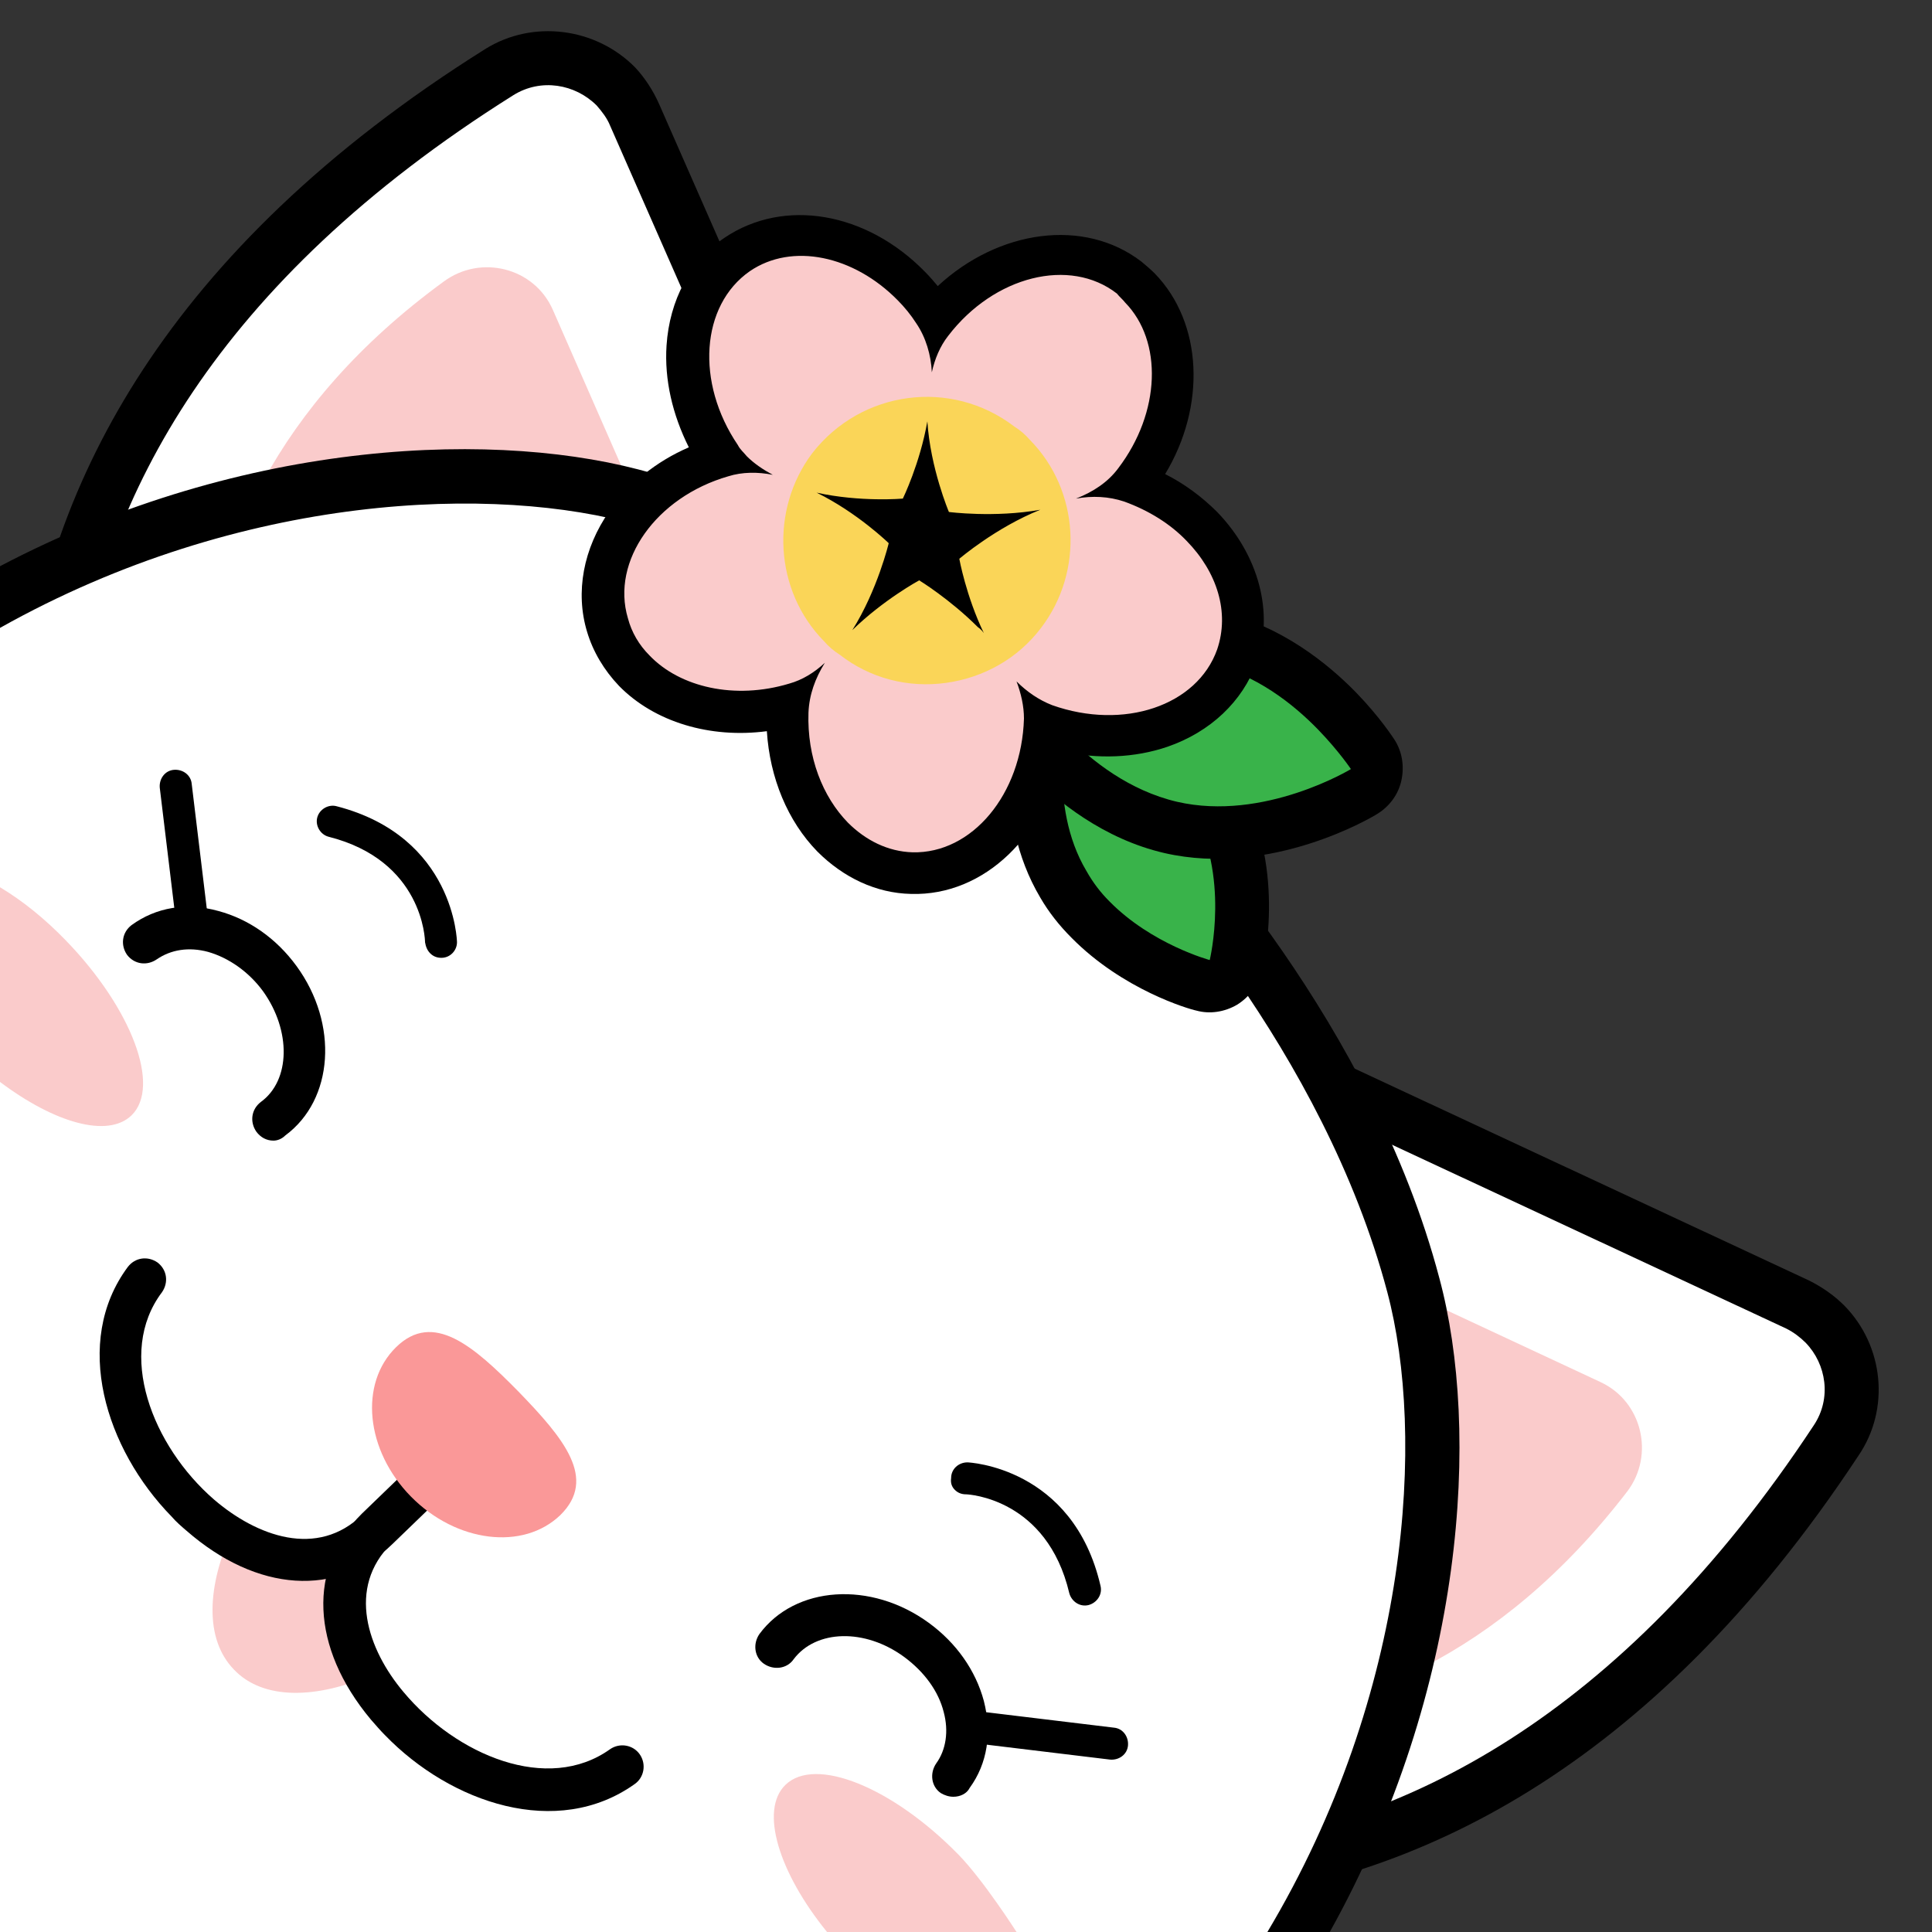 <?xml version="1.0" encoding="utf-8"?>
<!-- Generator: Adobe Illustrator 22.0.0, SVG Export Plug-In . SVG Version: 6.00 Build 0)  -->
<svg version="1.1" id="图层_1" xmlns="http://www.w3.org/2000/svg" xmlns:xlink="http://www.w3.org/1999/xlink" x="0px" y="0px"
	 width="260px" height="260px" viewBox="0 0 260 260" style="enable-background:new 0 0 260 260;" xml:space="preserve">
<rect x="0" y="0" width="260" height="260" fill="#333333" stroke="none"/>
<style type="text/css">
	.st0{clip-path:url(#SVGID_2_);}
	.st1{fill:#FFFFFF;}
	.st2{fill:#FACBCB;}
	.st3{fill:#FA9898;}
	.st4{fill:#39B34A;}
	.st5{fill:#FAD558;}
</style>
<g>
	<g>
		<defs>
			<rect id="SVGID_1_" width="260" height="260"/>
		</defs>
		<clipPath id="SVGID_2_">
			<use xlink:href="#SVGID_1_"  style="overflow:visible;"/>
		</clipPath>
		<g class="st0">
			<g>
				<g>
					<g>
						<g>
							<g>
								<g>
									<path class="st1" d="M19.2,156.6c3.6,3.7,9.3,4.8,14.1,2.7l85.1-37.3c6.4-2.8,9.3-10.3,6.5-16.6l-39.5-90
										c-0.6-1.4-1.5-2.7-2.5-3.8c-4.1-4.2-10.7-5-15.6-1.9C-17,62.5,7.3,132.8,16.7,153.1C17.4,154.4,18.2,155.6,19.2,156.6
										L19.2,156.6z"/>
								</g>
							</g>
							<g>
								<g>
									<path d="M80.3,14.2c0.7,0.8,1.4,1.7,1.8,2.7l39.5,89.9c2,4.5-0.1,9.9-4.6,11.8L31.8,156c-3.5,1.5-7.5,0.7-10-1.9
										c-0.7-0.7-1.3-1.5-1.7-2.5c-10.4-22.3-31.6-88.2,49-138.8C72.8,10.5,77.4,11.3,80.3,14.2 M85.5,9.1
										c-5.3-5.4-13.8-6.5-20.2-2.5c-86.7,54.4-61.6,127-51.8,148c0.8,1.7,1.8,3.2,3.1,4.5c4.7,4.8,12,6.2,18.2,3.5l85.1-37.3
										c4-1.7,7-4.9,8.6-9c1.6-4,1.5-8.5-0.3-12.4L88.7,14C87.9,12.2,86.8,10.5,85.5,9.1L85.5,9.1z"/>
								</g>
							</g>
						</g>
					</g>
					<g>
						<g>
							<g>
								<path class="st2" d="M74.4,41.7l28.6,65.2c2.1,4.9-0.1,10.6-5,12.7l-50.1,22c-4.9,2.2-10.7-0.1-12.8-5.1
									C27,117.5,14,71.3,59.7,37.9C64.7,34.2,71.9,36,74.4,41.7z"/>
							</g>
						</g>
					</g>
				</g>
				<g>
					<g>
						<g>
							<g>
								<g>
									<path class="st1" d="M99.2,238.6c1,1,2.2,1.9,3.4,2.5c20.1,9.9,89.8,35.8,144.5-47.2c3.2-4.9,2.6-11.5-1.6-15.7
										c-1.1-1.1-2.3-2-3.7-2.6l-89-41.5c-6.3-2.9-13.8-0.2-16.8,6.1l-39.3,84.2C94.6,229.1,95.6,234.8,99.2,238.6z"/>
								</g>
							</g>
							<g>
								<g>
									<path d="M243,180.7c2.8,2.9,3.5,7.5,1.1,11.1c-52.4,79.5-117.8,56.8-139.8,45.9c-0.9-0.5-1.8-1.1-2.4-1.8
										c-2.5-2.6-3.3-6.6-1.7-10.1l39.3-84.2c2.1-4.5,7.4-6.4,11.9-4.3l89,41.5C241.4,179.3,242.3,180,243,180.7 M248.2,175.7
										c-1.4-1.4-3-2.5-4.8-3.4l-89-41.5c-3.9-1.8-8.4-2-12.4-0.5c-4.1,1.5-7.3,4.5-9.2,8.4l-39.3,84.2
										c-2.8,6.1-1.6,13.4,3.1,18.2c1.3,1.3,2.8,2.4,4.4,3.2c20.7,10.2,92.8,37,149.1-48.4C254.4,189.6,253.5,181.1,248.2,175.7
										L248.2,175.7L248.2,175.7z"/>
								</g>
							</g>
						</g>
					</g>
					<g>
						<g>
							<g>
								<path class="st2" d="M215.4,186l-64.5-30.1c-4.8-2.3-10.6-0.2-12.8,4.7L115,210.1c-2.3,4.9-0.1,10.7,4.8,12.9
									c18.9,8.6,64.7,22.6,99.2-22.3C222.7,195.8,221,188.6,215.4,186z"/>
							</g>
						</g>
					</g>
				</g>
			</g>
			<path class="st1" d="M190.2,172.9c-8.8-33.2-33.4-59.6-38.2-64.6l-1.4-1.5c-4.8-5-30.7-30.2-63.7-39.7C67,61.4,32.7,62.6,0,80.3
				v163.4c0.4,0.5,0.9,0.9,1.3,1.3l0,0c2.8,2.9,4.6,4.5,4.7,4.7c0,0,1.6,1.8,4.4,4.7c1.6,1.6,3.4,3.5,5.6,5.6h158.8
				C193.6,227.6,195.6,193.1,190.2,172.9z"/>
			<g>
				<g>
					<path d="M128.5,200.5c0.4,0.4,0.9,0.6,1.5,0.6l0,0c0.4,0,10.9,0.6,13.9,13.3c0.3,1.1,1.4,1.9,2.6,1.6c1.1-0.3,1.9-1.4,1.6-2.6
						c-3.7-16-17.8-16.6-17.9-16.6c-1.2,0-2.2,0.9-2.2,2.1C127.9,199.6,128.1,200.1,128.5,200.5z"/>
				</g>
			</g>
			<g>
				<g>
					<path d="M57.9,128.3c0.4,0.4,0.9,0.6,1.5,0.6c1.2,0,2.1-1,2.1-2.1c0-0.1-0.3-14.2-16.2-18.3c-1.1-0.3-2.3,0.4-2.6,1.5
						s0.4,2.3,1.5,2.6c12.7,3.2,13,13.8,13,14.2C57.3,127.4,57.5,127.9,57.9,128.3z"/>
				</g>
			</g>
			<g>
				<g>
					<g>
						<path class="st2" d="M33.2,207.1c3.7,2.7,7.8,2.8,11.4,1.4c0.6,1.2,1.4,2.5,2.5,3.6c0.2,0.2,0.5,0.4,0.7,0.6
							c-1.6,4-1.2,8.6,2.5,12.6c-7.7,3.4-14.9,3.5-18.8-0.6c-4-4.1-3.7-11.3-0.1-19C32,206.3,32.6,206.7,33.2,207.1z"/>
					</g>
				</g>
				<g>
					<g>
						<g>
							<path d="M23.1,204.1c0.6,0.7,1.3,1.3,2,1.9c9.5,8.3,20.3,9,27.7,1.8l5.8-5.6c1.1-1.1,1.1-2.9,0-4s-2.9-1.1-4,0l-5.8,5.6
								c-6.1,6-14.3,2.9-20-2c-8.3-7.2-13.2-19.7-7-27.9c0.9-1.3,0.7-3-0.6-4c-1.3-0.9-3-0.7-4,0.6C9.7,180.6,14.2,195,23.1,204.1z"
								/>
						</g>
					</g>
					<g>
						<g>
							<path d="M51.8,233.5c8.9,9.2,23.2,14,33.6,6.6c1.3-0.9,1.6-2.7,0.7-4s-2.7-1.6-4-0.7c-8.4,6-20.7,0.8-27.8-7.7
								c-4.8-5.7-7.7-14-1.6-20l5.8-5.6c1.1-1.1,1.1-2.9,0-4s-2.9-1.1-4,0l-5.8,5.6c-7.3,7.2-6.9,18,1.2,27.7
								C50.6,232.2,51.2,232.9,51.8,233.5z"/>
						</g>
					</g>
				</g>
				<g>
					<g>
						<path class="st3" d="M53.3,181.3c-5,4.9-4.1,13.9,2,20.1c6.1,6.2,15.1,7.3,20.1,2.5c5-4.9,0.5-10.3-5.6-16.6
							C63.7,181.1,58.3,176.4,53.3,181.3z"/>
					</g>
				</g>
			</g>
			<g>
				<g>
					<g>
						<path d="M24.3,125.5c0.4,0.5,1.1,0.7,1.8,0.6c1.2-0.1,2-1.2,1.9-2.4l-2.2-18.2c-0.1-1.2-1.2-2-2.4-1.9c-1.2,0.1-2,1.2-1.9,2.4
							l2.2,18.2C23.8,124.7,24,125.2,24.3,125.5z"/>
					</g>
				</g>
				<g>
					<path d="M36.8,153.5c-0.9,0-1.7-0.4-2.3-1.2c-0.9-1.3-0.7-3,0.6-4c4-2.9,4.1-9.6,0.3-14.9c-1.9-2.6-4.6-4.5-7.4-5.3
						c-2.6-0.7-5-0.3-6.9,1c-1.3,0.9-3,0.7-4-0.6c-0.9-1.3-0.7-3,0.6-4c3.3-2.4,7.4-3.1,11.7-1.9c4.1,1.1,7.8,3.7,10.5,7.4
						c5.7,7.8,5,18-1.5,22.8C37.9,153.3,37.3,153.5,36.8,153.5z"/>
				</g>
			</g>
			<g>
				<g>
					<g>
						<path d="M129.9,234c-0.5-0.4-0.7-1.1-0.6-1.8c0.1-1.2,1.2-2,2.4-1.9l18.2,2.2c1.2,0.1,2,1.2,1.9,2.4s-1.2,2-2.4,1.9l-18.2-2.2
							C130.6,234.5,130.2,234.3,129.9,234z"/>
					</g>
				</g>
				<g>
					<path d="M128.3,241.8c-0.6,0-1.2-0.2-1.7-0.5c-1.3-0.9-1.5-2.7-0.6-4c1.3-1.8,1.7-4.3,1-6.9c-0.7-2.8-2.6-5.4-5.3-7.4
						c-5.3-3.9-11.9-3.7-14.9,0.3c-0.9,1.3-2.7,1.5-4,0.6s-1.5-2.7-0.6-4c4.8-6.5,15-7.2,22.8-1.5c3.7,2.7,6.3,6.4,7.4,10.5
						c1.1,4.3,0.5,8.4-1.9,11.7C130.1,241.4,129.2,241.8,128.3,241.8z"/>
				</g>
			</g>
			<path class="st2" d="M129,249.6c-8.9-9.1-19.3-13.3-23.3-9.4c-3.5,3.4-0.9,11.8,5.6,19.8h25.5C136.8,260,132.4,253.1,129,249.6z"
				/>
			<g>
				<path d="M193.7,172c-9-34.1-34.2-61.1-39.2-66.2c-0.3-0.4-0.6-0.6-0.7-0.7c-0.1-0.1-0.4-0.4-0.7-0.7c-5-5.1-31.4-30.9-65.3-40.7
					C67.7,57.8,33.1,58.8,0,76.2v8.3c32.6-18.3,66.9-19.3,85.9-13.8c32.2,9.3,57.6,34.1,62.1,38.8c0.5,0.5,0.7,0.7,0.7,0.7
					s0.3,0.2,0.7,0.7c4.5,4.6,28.7,30.5,37.3,63c5.1,19.2,3.2,53.8-16.2,86.2h8.4C197.3,227.1,199.2,192.4,193.7,172z"/>
			</g>
			<path class="st2" d="M8.9,126.6c-2.9-3-5.9-5.4-8.9-7.2v26.2c7.3,5.5,14.5,7.6,17.7,4.5C21.7,146.2,17.7,135.7,8.9,126.6z"/>
			<path class="st1" d="M13.3,225c-4.9,0-9.4,1.3-13.3,3.5V260h39.1c0.8-2.5,1.2-5.2,1.2-8C40.3,237.1,28.3,225,13.3,225z"/>
			<g>
				<g>
					<g>
						<g>
							<path d="M136.1,61.8c5.4,5.5,6.1,14.4,1.2,20.7c-5.3,6.9-15.3,8.2-22.2,2.9c-0.6-0.5-1.2-1-1.7-1.5
								c-5.4-5.5-6.1-14.4-1.2-20.7c5.3-6.9,15.3-8.2,22.2-2.9C135,60.7,135.6,61.2,136.1,61.8 M141.2,56.8
								c-0.8-0.8-1.6-1.5-2.4-2.2c-10-7.7-24.4-5.8-32.1,4.2c-6.9,9-6.1,21.9,1.8,30c0.8,0.8,1.6,1.5,2.4,2.2
								c10,7.7,24.4,5.8,32.1-4.2C149.9,77.8,149.1,64.9,141.2,56.8L141.2,56.8L141.2,56.8z"/>
						</g>
					</g>
				</g>
				<g>
					<g>
						<g>
							<path class="st4" d="M146.8,123.7c6.3,6.5,14.8,8.8,15.2,8.9c0.9,0.2,1.9,0.1,2.7-0.4s1.4-1.3,1.6-2.2c0.1-0.5,3-13-2.9-23
								c-1-1.7-2.2-3.3-3.7-4.7c-6.3-6.5-14.8-8.8-15.2-8.9c-0.9-0.2-1.9-0.1-2.7,0.4s-1.4,1.3-1.6,2.2c-0.1,0.5-3,13,2.9,23
								C144.1,120.6,145.4,122.2,146.8,123.7L146.8,123.7z"/>
						</g>
					</g>
					<g>
						<g>
							<path d="M157.2,104.7c1.2,1.2,2.2,2.5,3.1,4.1c5.3,8.9,2.5,20.4,2.5,20.4s-7.8-2.1-13.5-7.9c-1.2-1.2-2.2-2.5-3.1-4.1
								c-5.3-8.9-2.5-20.4-2.5-20.4S151.5,98.8,157.2,104.7 M162.3,99.7c-6.9-7-15.8-9.6-16.8-9.8c-1.8-0.5-3.8-0.2-5.5,0.8
								c-1.6,1-2.8,2.6-3.3,4.4c-0.4,1.5-3.3,14.6,3.3,25.7c1.1,1.9,2.5,3.7,4.2,5.4c6.9,7,15.8,9.6,16.8,9.8
								c1.8,0.5,3.8,0.2,5.5-0.8c1.6-1,2.8-2.6,3.3-4.4c0.4-1.5,3.3-14.6-3.3-25.7C165.3,103.2,163.9,101.4,162.3,99.7L162.3,99.7z"
								/>
						</g>
					</g>
				</g>
				<g>
					<g>
						<g>
							<path class="st4" d="M141,101.4c3.5,3.6,9.2,8.2,16.6,9.9c13,3,25.6-4.5,26.1-4.8c0.8-0.5,1.4-1.3,1.6-2.2
								c0.2-0.9,0-1.9-0.5-2.7c-0.1-0.1-1.8-2.7-4.8-5.8c-3.5-3.6-9.2-8.2-16.6-9.9c-13-3-25.6,4.5-26.1,4.8
								c-0.8,0.5-1.4,1.3-1.6,2.2s0,1.9,0.5,2.7C136.3,95.7,138,98.3,141,101.4L141,101.4z"/>
						</g>
					</g>
					<g>
						<g>
							<path d="M177.4,98.2c2.8,2.9,4.4,5.3,4.4,5.3s-11.7,7.1-23.4,4.4c-6.4-1.5-11.5-5.5-14.8-8.9c-2.8-2.9-4.4-5.3-4.4-5.3
								s11.7-7.1,23.4-4.4C169,90.7,174.1,94.8,177.4,98.2 M182.5,93.2c-3.8-3.9-10.1-9-18.3-10.9c-14.4-3.3-28.1,4.9-28.7,5.3
								c-1.6,1-2.8,2.6-3.2,4.5s-0.1,3.8,0.9,5.4c0.2,0.3,2,3.1,5.2,6.4c3.8,3.9,10.1,9,18.3,10.9c14.4,3.3,28.1-4.9,28.7-5.3
								c1.6-1,2.8-2.6,3.2-4.5s0.1-3.8-0.9-5.4C187.5,99.3,185.7,96.5,182.5,93.2L182.5,93.2z"/>
						</g>
					</g>
				</g>
				<g>
					<g>
						<g>
							<path class="st2" d="M81.7,84.2C79,75.1,85.8,65,96.9,61.7l0,0c-3.1-4.6-4.7-9.9-4.3-14.9c0.4-5.3,2.7-9.7,6.6-12.4
								c6.7-4.6,16.5-2.8,23.4,4.2c1,1.1,2,2.2,2.8,3.5c0.2,0.3,0.3,0.5,0.5,0.8c7.2-8.6,18.6-11.1,26-5.4c0.5,0.4,1.1,0.9,1.5,1.4
								c6.1,6.3,5.8,17.5-0.7,26c-0.1,0.1-0.2,0.2-0.2,0.3c3.5,1.3,6.7,3.3,9.2,5.9c5,5.1,6.8,11.6,4.7,17.4
								c-3.2,9-14.7,13.1-25.7,9.2h-0.1c-0.6,11.3-8.5,20.3-17.9,20c-3.9-0.1-7.7-1.8-10.6-4.9c-4.1-4.1-6.3-10.3-6.1-16.8
								c0-0.3,0-0.6,0.1-0.9c-7.8,2-15.9,0.2-20.7-4.7C83.6,88.6,82.4,86.5,81.7,84.2z M126.4,75.6c-0.2-1,0.2-1.9,0.9-2.6
								c0.1-0.1,0.7-0.6,1.7-1.3c-0.9-0.1-1.5-0.2-1.6-0.2c-0.6-0.1-1.2-0.4-1.6-0.8c-0.2-0.2-0.4-0.5-0.6-0.9c0-0.1-0.4-1-0.9-2.3
								c-0.2,0.4-0.3,0.6-0.3,0.7c-0.4,0.9-1.3,1.5-2.3,1.6c-0.1,0-0.6,0-1.5,0.1c0.8,0.7,1.2,1.1,1.3,1.1c0,0,0,0,0.1,0.1
								c0.7,0.7,0.9,1.6,0.7,2.6c0,0.1-0.2,1-0.7,2.4c0.4-0.3,0.7-0.4,0.8-0.4c0.9-0.5,1.9-0.4,2.7,0.1c0.1,0,0.6,0.3,1.4,0.9
								C126.5,76,126.4,75.7,126.4,75.6z"/>
						</g>
					</g>
				</g>
				<g>
					<path class="st5" d="M110.9,86.3c0.6,0.7,1.3,1.3,2.1,1.8c4.1,3.2,9.2,4.5,14.3,3.8s9.7-3.3,12.8-7.4
						c5.8-7.6,5.2-18.5-1.5-25.3c-0.6-0.7-1.3-1.3-2.1-1.8c-8.5-6.5-20.6-4.9-27.2,3.6C103.6,68.6,104.2,79.5,110.9,86.3z"/>
				</g>
				<g>
					<g>
						<g>
							<path d="M151.4,40.7c5.1,5.2,4.8,14.8-0.9,22.3c-1.4,1.9-3.4,3.2-5.7,4.1c2.2-0.4,4.4-0.3,6.5,0.4c3.3,1.2,6.2,3,8.4,5.3
								c4.1,4.2,5.8,9.6,4.1,14.6c-2.7,7.6-12.6,10.9-22.2,7.5c-1.8-0.7-3.4-1.8-4.8-3.2c0.6,1.6,1,3.3,1,5c-0.3,10.2-7,18.2-15,18
								c-3.3-0.1-6.3-1.6-8.7-4c-3.4-3.5-5.5-8.8-5.3-14.8c0.1-2.4,0.9-4.6,2.2-6.7c-1.4,1.3-3,2.3-4.8,2.8
								c-7.3,2.2-14.7,0.5-18.8-3.8c-1.4-1.4-2.4-3.1-2.9-5c-2.3-7.7,3.8-16.3,13.5-19.1c1.9-0.6,4-0.6,6-0.2
								c-1.3-0.7-2.5-1.5-3.5-2.5c-0.4-0.5-0.9-0.9-1.2-1.5c-5.7-8.4-5-18.8,1.6-23.4c5.7-3.9,14-2.1,19.9,3.9
								c0.9,0.9,1.8,2,2.5,3.1c1.3,1.9,2,4.3,2.1,6.6c0.4-1.8,1.1-3.5,2.2-4.9c6.2-8.1,16.4-10.6,22.7-5.7
								C150.7,40,151.1,40.3,151.4,40.7 M132.4,85.2c-2.4-5-3.3-10-3.3-10S134,71,140,68.6c-6.2,1.1-12.3,0.3-12.3,0.3
								s-2.5-5.9-2.9-12.2c-1,5.7-3.3,10.4-3.3,10.4s-5.7,0.5-11.6-0.8c5.5,2.7,9.7,6.8,9.7,6.8s-1.5,6.3-4.9,11.7
								c4.2-4.1,9-6.7,9-6.7s4.1,2.5,7.9,6.3C131.9,84.6,132.2,84.9,132.4,85.2 M155.4,36.8c-0.6-0.6-1.2-1.1-1.8-1.6
								c-7.7-5.9-19.2-4.3-27.4,3.3c-0.5-0.6-1.1-1.3-1.7-1.9c-7.9-8.1-19-10-27-4.6c-4.6,3.1-7.4,8.4-7.8,14.5
								c-0.3,4.6,0.8,9.3,3,13.7c-4.4,1.9-8.1,4.9-10.7,8.6c-3.5,5-4.6,10.9-3,16.2c0.8,2.7,2.3,5.2,4.3,7.3
								c4.8,4.9,12.3,7.1,19.9,6.1c0.4,6.3,2.8,12.1,6.8,16.2c3.5,3.5,7.9,5.6,12.6,5.7c9.9,0.3,18.3-8,20.3-19.2
								c4.8,1.1,9.8,0.9,14.2-0.6c5.8-2,10.1-6.1,12-11.3c2.4-6.7,0.3-14.5-5.3-20.3c-2-2-4.4-3.8-7-5.1
								C162.3,54.7,161.9,43.5,155.4,36.8L155.4,36.8L155.4,36.8z"/>
						</g>
					</g>
				</g>
			</g>
		</g>
	</g>
	<g>
		<defs>
			<rect id="SVGID_3_" width="260" height="260"/>
		</defs>
		<clipPath id="SVGID_4_">
			<use xlink:href="#SVGID_3_"  style="overflow:visible;"/>
		</clipPath>
	</g>
</g>
</svg>
